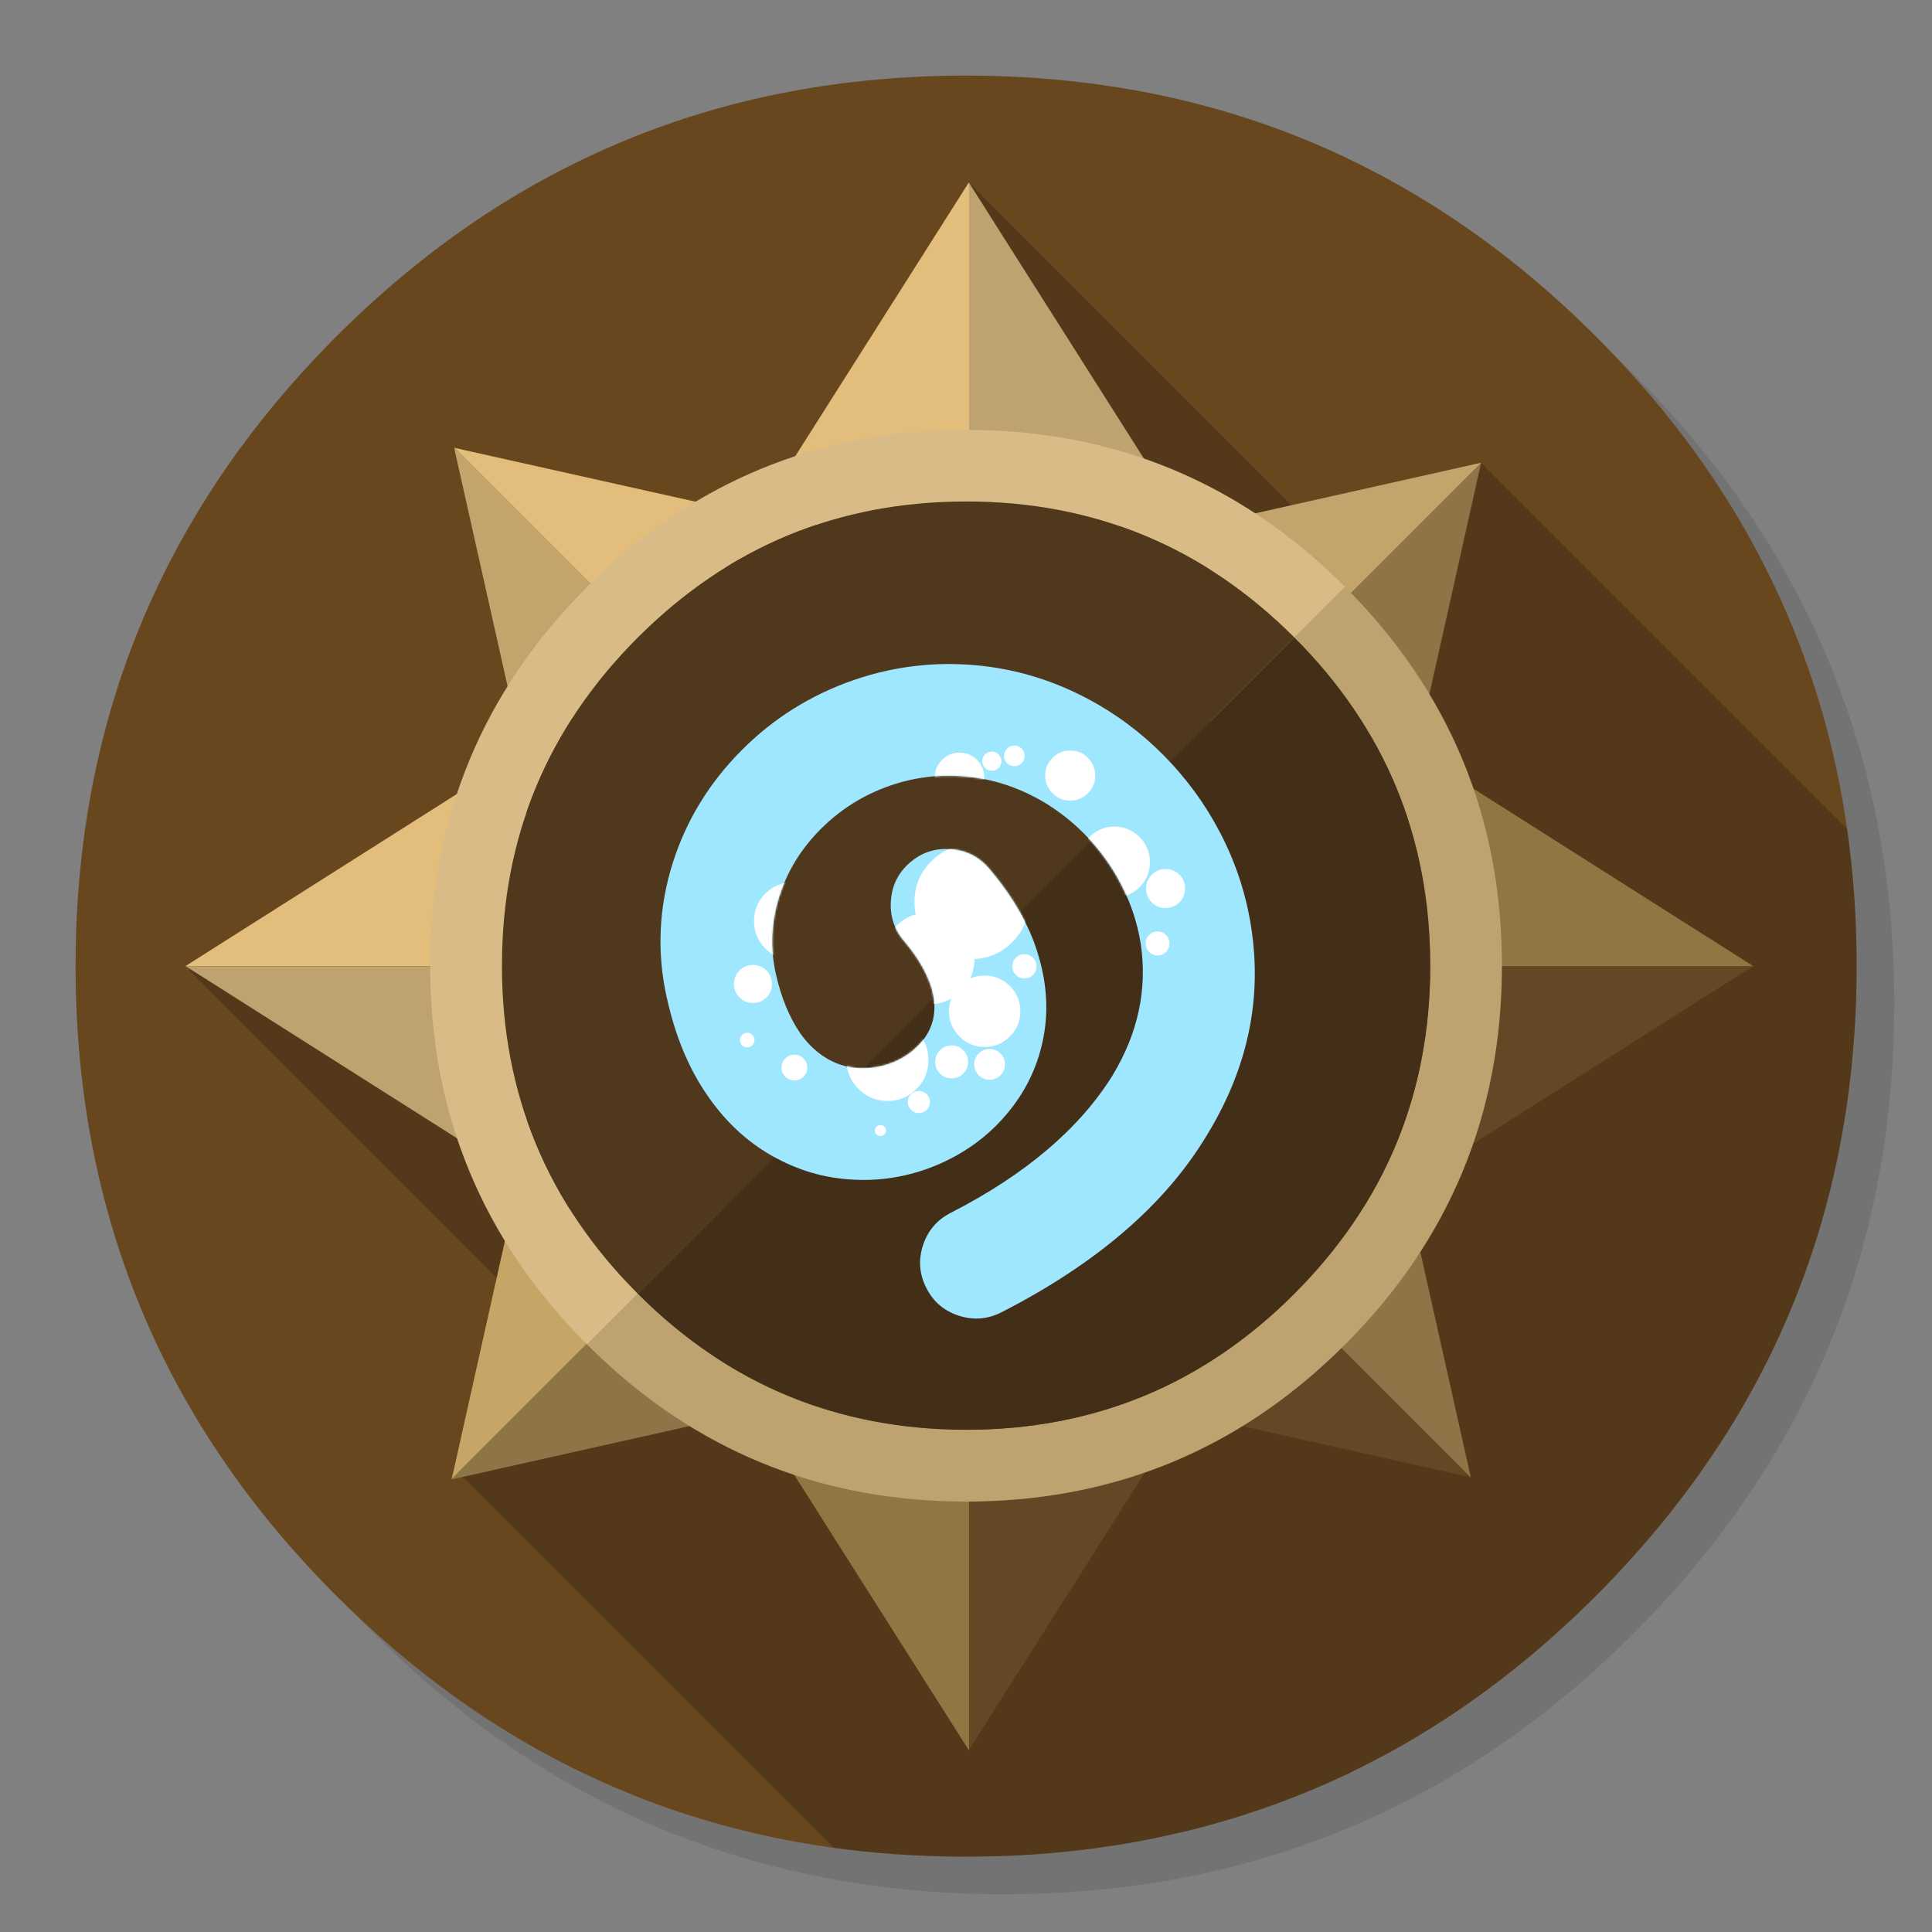 <svg xmlns="http://www.w3.org/2000/svg" xmlns:xlink="http://www.w3.org/1999/xlink" id="Hearthstone" width="1024" height="1024" x="0" y="0" baseProfile="basic" enable-background="new 0 0 1024 1024" image-rendering="optimizeSpeed" version="1.1" viewBox="0 0 1024 1024" style="background-color:#fff"><rect x="0" y="0" width="1024" height="1024" fill="#808080" stroke="none"/><g id="shadow"><g id="shape"><path id="path" fill="#000" fill-opacity=".098" d="M969.65,351.3 Q961.05,330.45 950.25,310.45 C946.2,302.9 941.9,295.4 937.35,288.05 917.8,256.35 893.95,226.4 865.8,198.25 773.65,106.1 662.35,60 532,60 401.65,60 290.4,106.1 198.25,198.25 106.1,290.4 60,401.65 60,532 60,662.35 106.1,773.65 198.25,865.8 290.4,957.95 401.65,1004 532,1004 662.35,1004 773.65,957.95 865.8,865.8 916.55,815 953.35,758.4 976.15,696.05 994.7,645.2 1004,590.55 1004,532 1004,487.1 998.55,444.45 987.6,404.05 986.35,399.5 985.05,394.95 983.7,390.45 979.6,377.15 974.9,364.1 969.65,351.3z"/></g></g><g id="criclebg"><g id="shape2"><path id="path1" fill="#68471F" fill-opacity="1" d="M849.15,181.65 C848.05,180.5 846.95,179.4 845.85,178.3 811.5,143.95 774.55,116.05 734.95,94.55 728.25,90.9 721.5,87.45 714.3,84 679.25,67.25 641.8,55.15 602.4,48 599.3,47.45 596.2,46.9 593.05,46.4 592.75,46.35 592.45,46.3 592.2,46.25 588,45.6 583.8,45 579.45,44.4 575.4,43.9 571.25,43.4 567.05,42.95 563.45,42.55 559.85,42.2 556.05,41.9 551.6,41.5 546.9,41.15 542.15,40.9 541.7,40.85 541.3,40.85 540.85,40.85 531.35,40.3 521.75,40.05 512.05,40.05 502.7,40.05 493.45,40.3 484.15,40.8 482.45,40.9 480.75,41 479.05,41.1 475.4,41.3 471.75,41.55 468.05,41.9 461.95,42.4 455.85,43 449.8,43.75 448,43.95 446.25,44.15 444.6,44.4 401,50.15 359.9,61.6 321.3,78.75 317.45,80.45 313.6,82.2 309.75,84.05 262.25,106.7 218.5,138.1 178.3,178.3 177.75,178.85 177.25,179.35 176.75,179.85 176.1,180.5 175.5,181.1 174.9,181.75 134.45,222.9 103.15,267.8 80.9,316.5 73.05,333.65 66.4,351.1 60.85,369 Q40.05,436.2 40.05,512.05 C40.05,637.6 82.8,745.45 168,835.25 170.45,837.85 172.65,840.15 174.9,842.45 175.5,843.05 176.1,843.65 176.75,844.3 177.25,844.8 177.75,845.3 178.3,845.85 218.7,886.2 262.75,917.75 309.75,940.1 313.7,941.95 317.5,943.7 321.3,945.4 326.85,947.85 332.1,950.05 337.4,952.15 343.85,954.75 350,957 356.2,959.1 384.8,968.9 414.4,975.8 444.6,979.75 446.5,980 448.15,980.2 449.8,980.4 461.3,981.8 472.65,982.75 484.15,983.35 484.3,983.35 484.4,983.35 484.55,983.35 493.05,983.8 501.15,984.05 509.05,984.05 510.25,984.05 511.15,984.05 512.05,984.05 521.8,984.05 531.4,983.8 540.85,983.35 541.3,983.3 541.7,983.3 542.15,983.25 544.65,983.1 546.9,982.95 549.1,982.8 559.4,982.05 569.55,981.05 579.45,979.75 587.25,978.7 594.9,977.5 602.4,976.15 604.3,975.8 606.05,975.45 607.8,975.1 615.75,973.55 623.6,971.8 631.2,969.95 660.1,962.7 687.8,952.75 714.3,940.2 721.3,936.8 728.15,933.3 734.95,929.65 760.15,915.95 784.3,899.65 807.35,880.8 820.6,869.9 833.4,858.3 845.85,845.85 846.95,844.75 848.05,843.65 849.15,842.55 849.8,841.9 850.4,841.25 851.05,840.6 852.75,838.85 854.45,837.05 856.15,835.25 876.6,813.65 894.5,791.15 909.95,767.7 927.5,741.15 941.9,713.25 953.2,684.05 957.15,673.8 960.75,663.4 963.95,652.9 975.65,614.25 982.25,573.5 983.75,530.55 983.95,524.5 984.05,518.3 984.05,512.05 984.05,511.4 984.05,510.7 984.05,510.05 984.05,509.7 984.05,509.4 984.05,509.05 983.85,468.4 979.1,429.55 969.75,392.05 968.65,387.7 967.4,383.05 966.1,378.45 963.85,370.6 961.35,362.65 958.55,354.65 958.25,353.9 957.95,353 957.65,352.1 953.4,340.1 948.65,328.3 943.25,316.5 940.55,310.55 937.6,304.5 934.5,298.45 930.7,291.05 926.55,283.5 922.2,276.05 903.15,243.65 879.5,212.85 851.05,183.6 850.4,182.95 849.8,182.3 849.15,181.65z"/></g></g><g id="criclebg1"><g id="shape4"><path id="path2" fill="#000" fill-opacity=".2" d="M785.05,245.3 L692.925,276.125 513.5,96.7 382.85,348.325 100.1,514.05 273.5,687.45 241.2,778.75 441.825,979.375 L441.85,979.4 C442.9,979.55 443.75,979.65 444.6,979.75 446.5,980 448.15,980.2 449.8,980.4 461.3,981.8 472.65,982.75 484.15,983.35 484.3,983.35 484.4,983.35 484.55,983.35 493.05,983.8 501.15,984.05 509.05,984.05 Q510.55,984.05 512.05,984.05 C521.8,984.05 531.4,983.8 540.85,983.35 541.3,983.3 541.7,983.3 542.15,983.25 544.65,983.1 546.9,982.95 549.1,982.8 559.4,982.05 569.55,981.05 579.45,979.75 587.25,978.7 594.9,977.5 602.4,976.15 604.3,975.8 606.05,975.45 607.8,975.1 615.75,973.55 623.6,971.8 631.2,969.95 660.1,962.7 687.8,952.75 714.3,940.2 721.3,936.8 728.15,933.3 734.95,929.65 760.15,915.95 784.3,899.65 807.35,880.8 820.6,869.9 833.4,858.3 845.85,845.85 846.95,844.75 848.05,843.65 849.15,842.55 849.8,841.9 850.4,841.25 851.05,840.6 852.75,838.85 854.45,837.05 856.15,835.25 876.6,813.65 894.5,791.15 909.95,767.7 927.5,741.15 941.9,713.25 953.2,684.05 957.15,673.8 960.75,663.4 963.95,652.9 975.65,614.25 982.25,573.5 983.75,530.55 983.95,524.5 984.05,518.3 984.05,512.05 984.05,511.4 984.05,510.7 984.05,510.05 984.05,509.7 984.05,509.4 984.05,509.05 983.95,485.25 982.25,462.05 979,439.25 L978.975,439.225 L785.05,245.3z"/></g></g><g id="Calque.__201"><g id="shape6"><path id="path3" fill="#E2BD7C" fill-opacity="1" d="M101.3,510.15 L98.3,512.05 98.55,512.2 360.5,512.2 360.65,512.05 258.85,410.25 101.3,510.15z M513.65,96.95 L513.5,96.7 511.6,99.7 411.7,257.25 513.5,359.05 513.65,358.9 513.65,96.95z"/><path id="path4" fill="#BEA371" fill-opacity="1" d="M98.55,512.2 L104.8,516.15 258.85,613.85 360.5,512.2 98.55,512.2z M517.6,103.2 L513.65,96.95 513.65,358.9 615.3,257.25 517.6,103.2z"/><path id="path5" fill="#917643" fill-opacity="1" d="M929.25,512.05 L926.25,510.15 768.7,410.25 666.9,512.05 667.05,512.2 929,512.2 929.25,512.05z M513.65,665.45 L513.5,665.3 411.7,767.1 511.6,924.65 513.5,927.65 513.65,927.4 513.65,665.45z"/><path id="path6" fill="#644725" fill-opacity="1" d="M922.75,516.15 L929,512.2 667.05,512.2 768.7,613.85 922.75,516.15z M615.3,767.1 L513.65,665.45 513.65,927.4 517.6,921.15 615.3,767.1z"/></g></g><g id="Calque.__202"><g id="shape23"><path id="path15" fill="#C2A46C" fill-opacity="1" d="M785.05,245.3 L782.35,245.85 641.55,277.4 641.55,388.8 641.7,388.8 785,245.5 785.05,245.3z M384.25,380.8 L384.25,380.65 240.95,237.35 240.75,237.3 241.3,240 272.85,380.8 384.25,380.8z"/><path id="path16" fill="#8E7548" fill-opacity="1" d="M783.7,251.1 L785,245.5 641.7,388.8 752.95,388.8 783.7,251.1z M239.4,783.85 L239.35,784.05 242.05,783.5 382.85,751.95 382.85,640.55 382.7,640.55 239.4,783.85z M779.3,782.95 L779.5,783 778.95,780.3 747.4,639.5 636,639.5 636,639.65 779.3,782.95z"/><path id="path17" fill="#C6A566" fill-opacity="1" d="M240.7,778.25 L239.4,783.85 382.7,640.55 271.45,640.55 240.7,778.25z"/><path id="path20" fill="#644725" fill-opacity="1" d="M773.7,781.65 L779.3,782.95 636,639.65 636,750.9 773.7,781.65z"/><path id="path25" fill="#E2BD7C" fill-opacity="1" d="M384.25,380.65 L384.25,269.4 246.55,238.65 240.95,237.35 384.25,380.65z"/></g></g><g id="Calque.__203"><g id="shape39"><path id="path26" fill="#D9BB87" fill-opacity="1" d="M686,337.85 L712.85,311 C660.8,258.95 598.55,231.3 526.2,228.15 521.55,227.95 516.8,227.85 512,227.85 507.25,227.85 502.55,227.95 497.9,228.15 425.55,231.3 363.3,258.95 311.25,311 255.8,366.45 228.05,433.45 228,511.9 228,590.3 255.75,657.2 311.2,712.65 L338.1,685.75 C290.05,637.7 266.05,579.75 266.05,511.8 266.05,443.85 290.05,385.9 338.1,337.85 386.15,289.8 444.1,265.8 512.05,265.8 580,265.8 637.95,289.8 686,337.85z"/><path id="path27" fill="#BEA371" fill-opacity="1" d="M712.85,311 L686,337.85 C734.05,385.9 758.05,443.85 758.05,511.8 758.05,579.75 734.05,637.7 686,685.75 637.95,733.8 580,757.8 512.05,757.8 444.1,757.8 386.15,733.8 338.1,685.75 L311.2,712.65 C363.3,764.75 425.55,792.4 497.9,795.55 502.55,795.75 507.3,795.85 512.05,795.9 516.8,795.85 521.55,795.75 526.2,795.55 598.55,792.4 660.8,764.75 712.9,712.65 768.35,657.2 796.05,590.25 796.05,511.85 796.05,433.4 768.3,366.45 712.85,311z"/><path id="path28" fill="#432F18" fill-opacity="1" d="M686,685.75 C734.05,637.7 758.05,579.75 758.05,511.8 758.05,443.85 734.05,385.9 686,337.85 L338.1,685.75 C386.15,733.8 444.1,757.8 512.05,757.8 580,757.8 637.95,733.8 686,685.75z"/><path id="path29" fill="#50381D" fill-opacity="1" d="M512.05,265.8 C444.1,265.8 386.15,289.8 338.1,337.85 290.05,385.9 266.05,443.85 266.05,511.8 266.05,579.75 290.05,637.7 338.1,685.75 L686,337.85 C637.95,289.8 580,265.8 512.05,265.8z"/></g></g><g id="Calque.__204"><g id="Symbole.__2036_1"><g id="Calque.__208"><g id="shape85"><path id="path67" fill="#9FE6FF" fill-opacity="1" d="M452.299,360.506 L452.325,360.506 C429.602,368.376 409.745,380.832 392.832,397.901 375.79,415.1 363.751,434.852 356.663,457.107 L356.65,457.094 L356.663,457.107 C349.105,480.873 348.037,504.925 353.483,529.186 L353.483,529.16 L353.509,529.16 C358.07,549.773 365.418,567.18 375.503,581.382 L375.49,581.395 L375.516,581.447 L375.529,581.46 C385.588,595.845 397.81,606.763 412.142,614.216 L412.09,614.19 L412.129,614.203 L412.116,614.19 C425.562,621.33 440.025,625.057 455.426,625.343 L455.413,625.357 L455.439,625.357 L455.452,625.37 C469.784,625.682 483.648,622.972 497.016,617.317 L497.003,617.304 L497.042,617.291 C510.436,611.558 521.85,603.532 531.258,593.135 541.551,581.799 548.456,569.004 551.974,554.75 L551.961,554.737 L551.974,554.698 C555.831,539.427 555.388,523.661 550.645,507.349 L550.632,507.362 L550.632,507.335 L550.645,507.349 C546.215,491.505 537.381,475.791 524.17,460.286 518.854,454.084 512.104,450.67 503.948,450.071 495.765,449.446 488.599,451.765 482.423,457.055 476.221,462.371 472.807,469.068 472.208,477.224 471.583,485.407 473.902,492.573 479.166,498.723 486.306,507.062 491.179,515.427 493.811,523.844 L493.798,523.857 L493.798,523.883 L493.811,523.896 C495.479,529.629 495.713,535.179 494.514,540.548 494.488,540.574 494.488,540.574 494.488,540.574 493.316,545.29 490.996,549.538 487.557,553.238 L487.544,553.251 L487.492,553.304 L487.505,553.29 C483.726,557.382 479.192,560.561 473.902,562.828 473.876,562.802 473.876,562.802 473.85,562.828 468.325,565.173 462.566,566.294 456.651,566.164 L456.638,566.177 L456.612,566.177 L456.625,566.19 C450.631,566.085 445.002,564.626 439.791,561.864 L439.765,561.864 L439.725,561.851 L439.739,561.864 C433.641,558.528 428.377,553.733 424.025,547.505 L424.012,547.492 L424.038,547.544 L424.051,547.531 C418.266,538.984 413.992,528.561 411.256,516.287 L411.23,516.287 L411.23,516.261 C408.129,502.371 408.728,488.638 413.054,475.035 L413.067,475.048 L413.08,475.061 C417.302,461.719 424.572,449.915 434.839,439.595 445.341,429.041 457.615,421.302 471.713,416.429 L471.687,416.429 L471.661,416.429 C486.54,411.295 501.863,409.888 517.681,412.259 517.681,412.259 517.681,412.259 517.733,412.259 528.261,413.875 538.45,417.237 548.196,422.344 L548.144,422.318 L548.183,422.331 L548.17,422.318 C557.89,427.4 566.698,433.914 574.568,441.836 574.594,441.862 574.594,441.862 574.62,441.888 582.542,449.862 589.056,458.775 594.164,468.625 L594.151,468.638 L594.177,468.69 L594.19,468.703 C599.376,478.684 602.842,489.133 604.561,500.026 L604.548,500.039 L604.561,500.052 L604.587,500.052 C608.21,524.261 603.232,547.584 589.656,570.02 L589.63,570.02 L589.643,570.007 L589.656,570.02 C572.066,598.294 543.453,622.581 503.817,642.881 496.547,646.608 491.674,652.367 489.172,660.132 486.671,667.898 487.27,675.429 490.996,682.699 494.671,689.97 500.43,694.843 508.195,697.344 515.961,699.846 523.492,699.247 530.789,695.546 581.812,669.435 618.321,637.774 640.314,600.614 661.526,565.486 669.109,528.925 663.064,490.931 L663.038,490.931 L663.051,490.944 L663.064,490.931 C660.38,473.706 654.933,457.211 646.725,441.393 646.699,441.367 646.699,441.367 646.699,441.367 638.803,426.175 628.77,412.442 616.575,400.142 L616.536,400.103 L616.549,400.116 C604.327,387.842 590.672,377.783 575.636,369.888 L575.61,369.888 L575.571,369.874 L575.584,369.888 C559.87,361.679 543.531,356.285 526.541,353.731 L526.515,353.731 L526.45,353.718 L526.463,353.705 C501.003,349.926 476.299,352.22 452.325,360.506"/></g></g><mask id="Calque.__207"><g id="g1"><g id="shape86"><path id="path68" fill="#FFF" fill-opacity="1" d="M452.299,360.506 L452.325,360.506 C429.602,368.376 409.745,380.832 392.832,397.901 375.79,415.1 363.751,434.852 356.663,457.107 L356.65,457.094 L356.663,457.107 C349.105,480.873 348.037,504.925 353.483,529.186 L353.483,529.16 L353.509,529.16 C358.07,549.773 365.418,567.18 375.503,581.382 L375.49,581.395 L375.516,581.447 L375.529,581.46 C385.588,595.845 397.81,606.763 412.142,614.216 L412.09,614.19 L412.129,614.203 L412.116,614.19 C425.562,621.33 440.025,625.057 455.426,625.343 L455.413,625.357 L455.439,625.357 L455.452,625.37 C469.784,625.682 483.648,622.972 497.016,617.317 L497.003,617.304 L497.042,617.291 C510.436,611.558 521.85,603.532 531.258,593.135 541.551,581.799 548.456,569.004 551.974,554.75 L551.961,554.737 L551.974,554.698 C555.831,539.427 555.388,523.661 550.645,507.349 L550.632,507.362 L550.632,507.335 L550.645,507.349 C546.215,491.505 537.381,475.791 524.17,460.286 518.854,454.084 512.104,450.67 503.948,450.071 495.765,449.446 488.599,451.765 482.423,457.055 476.221,462.371 472.807,469.068 472.208,477.224 471.583,485.407 473.902,492.573 479.166,498.723 486.306,507.062 491.179,515.427 493.811,523.844 L493.798,523.857 L493.798,523.883 L493.811,523.896 C495.479,529.629 495.713,535.179 494.514,540.548 494.488,540.574 494.488,540.574 494.488,540.574 493.316,545.29 490.996,549.538 487.557,553.238 L487.544,553.251 L487.492,553.304 L487.505,553.29 C483.726,557.382 479.192,560.561 473.902,562.828 473.876,562.802 473.876,562.802 473.85,562.828 468.325,565.173 462.566,566.294 456.651,566.164 L456.638,566.177 L456.612,566.177 L456.625,566.19 C450.631,566.085 445.002,564.626 439.791,561.864 L439.765,561.864 L439.725,561.851 L439.739,561.864 C433.641,558.528 428.377,553.733 424.025,547.505 L424.012,547.492 L424.038,547.544 L424.051,547.531 C418.266,538.984 413.992,528.561 411.256,516.287 L411.23,516.287 L411.23,516.261 C408.129,502.371 408.728,488.638 413.054,475.035 L413.067,475.048 L413.08,475.061 C417.302,461.719 424.572,449.915 434.839,439.595 445.341,429.041 457.615,421.302 471.713,416.429 L471.687,416.429 L471.661,416.429 C486.54,411.295 501.863,409.888 517.681,412.259 517.681,412.259 517.681,412.259 517.733,412.259 528.261,413.875 538.45,417.237 548.196,422.344 L548.144,422.318 L548.183,422.331 L548.17,422.318 C557.89,427.4 566.698,433.914 574.568,441.836 574.594,441.862 574.594,441.862 574.62,441.888 582.542,449.862 589.056,458.775 594.164,468.625 L594.151,468.638 L594.177,468.69 L594.19,468.703 C599.376,478.684 602.842,489.133 604.561,500.026 L604.548,500.039 L604.561,500.052 L604.587,500.052 C608.21,524.261 603.232,547.584 589.656,570.02 L589.63,570.02 L589.643,570.007 L589.656,570.02 C572.066,598.294 543.453,622.581 503.817,642.881 496.547,646.608 491.674,652.367 489.172,660.132 486.671,667.898 487.27,675.429 490.996,682.699 494.671,689.97 500.43,694.843 508.195,697.344 515.961,699.846 523.492,699.247 530.789,695.546 581.812,669.435 618.321,637.774 640.314,600.614 661.526,565.486 669.109,528.925 663.064,490.931 L663.038,490.931 L663.051,490.944 L663.064,490.931 C660.38,473.706 654.933,457.211 646.725,441.393 646.699,441.367 646.699,441.367 646.699,441.367 638.803,426.175 628.77,412.442 616.575,400.142 L616.536,400.103 L616.549,400.116 C604.327,387.842 590.672,377.783 575.636,369.888 L575.61,369.888 L575.571,369.874 L575.584,369.888 C559.87,361.679 543.531,356.285 526.541,353.731 L526.515,353.731 L526.45,353.718 L526.463,353.705 C501.003,349.926 476.299,352.22 452.325,360.506"/></g></g></mask><g id="masked1" mask="url(#Calque.__207)"><g id="Calque.__210"><g id="shape87"><path id="path69" fill="#FFF" fill-opacity="1" d="M399.06,511.44 C396.298,511.44 393.901,512.43 391.946,514.384 389.992,516.339 389.002,518.736 388.976,521.525 389.002,524.313 389.992,526.71 391.946,528.665 393.901,530.619 396.298,531.609 399.06,531.609 401.875,531.609 404.272,530.619 406.227,528.665 408.181,526.71 409.171,524.313 409.145,521.525 409.171,518.736 408.181,516.339 406.227,514.384 404.272,512.43 401.875,511.44 399.06,511.44z M420.272,467.556 C414.592,467.556 409.719,469.563 405.679,473.602 401.64,477.641 399.634,482.514 399.634,488.195 399.634,493.876 401.64,498.749 405.679,502.788 409.719,506.827 414.592,508.834 420.272,508.834 425.953,508.834 430.826,506.827 434.865,502.788 438.905,498.749 440.911,493.876 440.911,488.195 440.911,482.514 438.905,477.641 434.865,473.602 430.826,469.563 425.953,467.556 420.272,467.556z M455.061,546.489 C450.814,550.737 448.677,555.844 448.677,561.838 448.677,567.831 450.814,572.939 455.061,577.187 459.309,581.434 464.39,583.545 470.384,583.545 476.377,583.545 481.511,581.434 485.759,577.187 490.006,572.939 492.091,567.831 492.091,561.838 492.091,555.844 490.006,550.737 485.759,546.489 481.511,542.241 476.377,540.131 470.384,540.131 464.39,540.131 459.309,542.241 455.061,546.489z M495.635,562.828 C495.661,565.252 496.521,567.31 498.215,569.004 499.909,570.698 501.967,571.558 504.365,571.558 506.814,571.558 508.873,570.698 510.567,569.004 512.261,567.31 513.121,565.252 513.094,562.828 513.121,560.405 512.261,558.346 510.567,556.652 508.873,554.958 506.814,554.098 504.365,554.098 501.967,554.098 499.909,554.958 498.215,556.652 496.521,558.346 495.661,560.405 495.635,562.828z M524.482,572.287 C526.723,572.287 528.678,571.48 530.267,569.89 531.857,568.3 532.639,566.372 532.639,564.131 532.639,561.89 531.857,559.962 530.267,558.372 528.678,556.782 526.723,555.975 524.482,555.975 522.241,555.975 520.339,556.782 518.749,558.372 517.16,559.962 516.326,561.89 516.326,564.131 516.326,566.372 517.16,568.3 518.749,569.89 520.339,571.48 522.241,572.287 524.482,572.287z M427.882,565.851 C427.882,563.975 427.204,562.359 425.875,561.03 424.546,559.701 422.93,559.023 421.054,559.023 419.178,559.023 417.562,559.701 416.233,561.03 414.904,562.359 414.227,563.975 414.227,565.851 414.227,567.727 414.904,569.343 416.233,570.672 417.562,572.001 419.178,572.678 421.054,572.678 422.93,572.678 424.546,572.001 425.875,570.672 427.204,569.343 427.882,567.727 427.882,565.851z M398.774,548.522 C398.018,547.766 397.132,547.401 396.038,547.401 394.943,547.401 394.057,547.766 393.301,548.522 392.546,549.277 392.181,550.163 392.181,551.258 392.181,552.352 392.546,553.238 393.301,553.994 394.057,554.75 394.943,555.115 396.038,555.115 397.132,555.115 398.018,554.75 398.774,553.994 399.53,553.238 399.894,552.352 399.894,551.258 399.894,550.163 399.53,549.277 398.774,548.522z M557.864,401.679 C555.284,404.259 553.981,407.386 553.955,411.061 553.981,414.735 555.284,417.862 557.864,420.442 560.444,423.022 563.571,424.325 567.219,424.325 570.919,424.325 574.046,423.022 576.626,420.442 579.206,417.862 580.509,414.735 580.483,411.061 580.509,407.386 579.206,404.259 576.626,401.679 574.046,399.1 570.919,397.797 567.219,397.797 563.571,397.797 560.444,399.1 557.864,401.679z M609.461,456.924 C609.487,451.739 607.662,447.309 603.988,443.634 600.314,439.96 595.884,438.136 590.672,438.136 585.512,438.136 581.082,439.96 577.408,443.634 573.734,447.309 571.91,451.739 571.883,456.924 571.91,462.11 573.734,466.54 577.408,470.215 581.082,473.889 585.512,475.713 590.672,475.713 595.884,475.713 600.314,473.889 603.988,470.215 607.662,466.54 609.487,462.11 609.461,456.924z M619.858,500.052 C619.884,498.306 619.259,496.795 618.034,495.57 616.809,494.345 615.298,493.72 613.526,493.72 611.806,493.72 610.294,494.345 609.07,495.57 607.845,496.795 607.219,498.306 607.193,500.052 607.219,501.798 607.845,503.309 609.07,504.534 610.294,505.759 611.806,506.384 613.526,506.384 615.298,506.384 616.809,505.759 618.034,504.534 619.259,503.309 619.884,501.798 619.858,500.052z M493.576,456.534 C487.661,462.449 484.69,469.589 484.69,477.98 484.69,480.273 484.925,482.488 485.368,484.599 481.511,485.694 478.045,487.752 474.996,490.801 470.254,495.544 467.856,501.277 467.856,508 467.856,514.723 470.254,520.456 474.996,525.199 479.739,529.942 485.446,532.313 492.169,532.313 496.599,532.313 500.638,531.297 504.208,529.238 503.401,531.349 502.984,533.59 502.984,535.987 502.984,541.199 504.834,545.655 508.534,549.356 512.235,553.056 516.691,554.906 521.902,554.906 527.114,554.906 531.57,553.056 535.271,549.356 538.971,545.655 540.821,541.199 540.821,535.987 540.821,530.776 538.971,526.319 535.271,522.619 531.57,518.919 527.114,517.069 521.902,517.069 519.088,517.069 516.508,517.616 514.137,518.684 515.674,515.531 516.482,512.065 516.508,508.287 524.248,507.948 530.893,505.003 536.469,499.427 542.385,493.511 545.355,486.371 545.355,477.98 545.355,469.589 542.385,462.449 536.469,456.534 530.554,450.618 523.414,447.647 515.023,447.647 506.632,447.647 499.492,450.618 493.576,456.534z M536.548,512.169 C536.548,513.941 537.173,515.453 538.424,516.704 539.675,517.955 541.186,518.58 542.958,518.58 544.73,518.58 546.241,517.955 547.492,516.704 548.743,515.453 549.369,513.941 549.369,512.169 549.369,510.397 548.743,508.886 547.492,507.635 546.241,506.384 544.73,505.759 542.958,505.759 541.186,505.759 539.675,506.384 538.424,507.635 537.173,508.886 536.548,510.397 536.548,512.169z M481.146,584.092 C481.146,585.708 481.746,587.089 482.892,588.236 484.039,589.382 485.394,589.955 487.009,589.955 488.625,589.955 490.032,589.382 491.179,588.236 492.325,587.089 492.873,585.708 492.873,584.092 492.873,582.477 492.325,581.095 491.179,579.949 490.032,578.802 488.625,578.229 487.009,578.229 485.394,578.229 484.039,578.802 482.892,579.949 481.746,581.095 481.146,582.477 481.146,584.092z M469.576,599.206 C469.602,598.399 469.315,597.695 468.742,597.122 468.169,596.548 467.465,596.262 466.631,596.262 465.85,596.262 465.146,596.548 464.573,597.122 463.999,597.695 463.713,598.399 463.687,599.206 463.713,600.014 463.999,600.718 464.573,601.291 465.146,601.864 465.85,602.151 466.631,602.151 467.465,602.151 468.169,601.864 468.742,601.291 469.315,600.718 469.602,600.014 469.576,599.206z M628.119,470.944 C628.119,468.078 627.128,465.628 625.122,463.622 623.115,461.615 620.64,460.599 617.773,460.599 614.907,460.599 612.483,461.615 610.477,463.622 608.47,465.628 607.428,468.078 607.428,470.944 607.428,473.811 608.47,476.26 610.477,478.267 612.483,480.273 614.907,481.29 617.773,481.29 620.64,481.29 623.115,480.273 625.122,478.267 627.128,476.26 628.119,473.811 628.119,470.944z M508.56,398.917 Q503.14,398.917 499.309,402.748 C496.756,405.302 495.479,408.403 495.453,412.025 495.479,415.647 496.756,418.748 499.309,421.302 501.863,423.856 504.964,425.133 508.56,425.133 512.208,425.133 515.309,423.856 517.863,421.302 520.417,418.748 521.694,415.647 521.668,412.025 521.694,408.403 520.417,405.302 517.863,402.748 515.309,400.194 512.208,398.917 508.56,398.917z M525.681,398.37 C524.274,398.37 523.101,398.865 522.111,399.855 521.121,400.846 520.599,402.044 520.599,403.451 520.599,404.859 521.121,406.057 522.111,407.048 523.101,408.038 524.274,408.533 525.681,408.533 527.088,408.533 528.313,408.038 529.303,407.048 530.293,406.057 530.762,404.859 530.762,403.451 530.762,402.044 530.293,400.846 529.303,399.855 528.313,398.865 527.088,398.37 525.681,398.37z M543.062,400.637 C543.062,399.126 542.567,397.849 541.499,396.78 540.43,395.712 539.127,395.191 537.616,395.191 536.105,395.191 534.854,395.712 533.785,396.78 532.717,397.849 532.17,399.126 532.17,400.637 532.17,402.149 532.717,403.425 533.785,404.494 534.854,405.562 536.105,406.083 537.616,406.083 539.127,406.083 540.43,405.562 541.499,404.494 542.567,403.425 543.062,402.149 543.062,400.637z"/></g></g></g></g></g></svg>